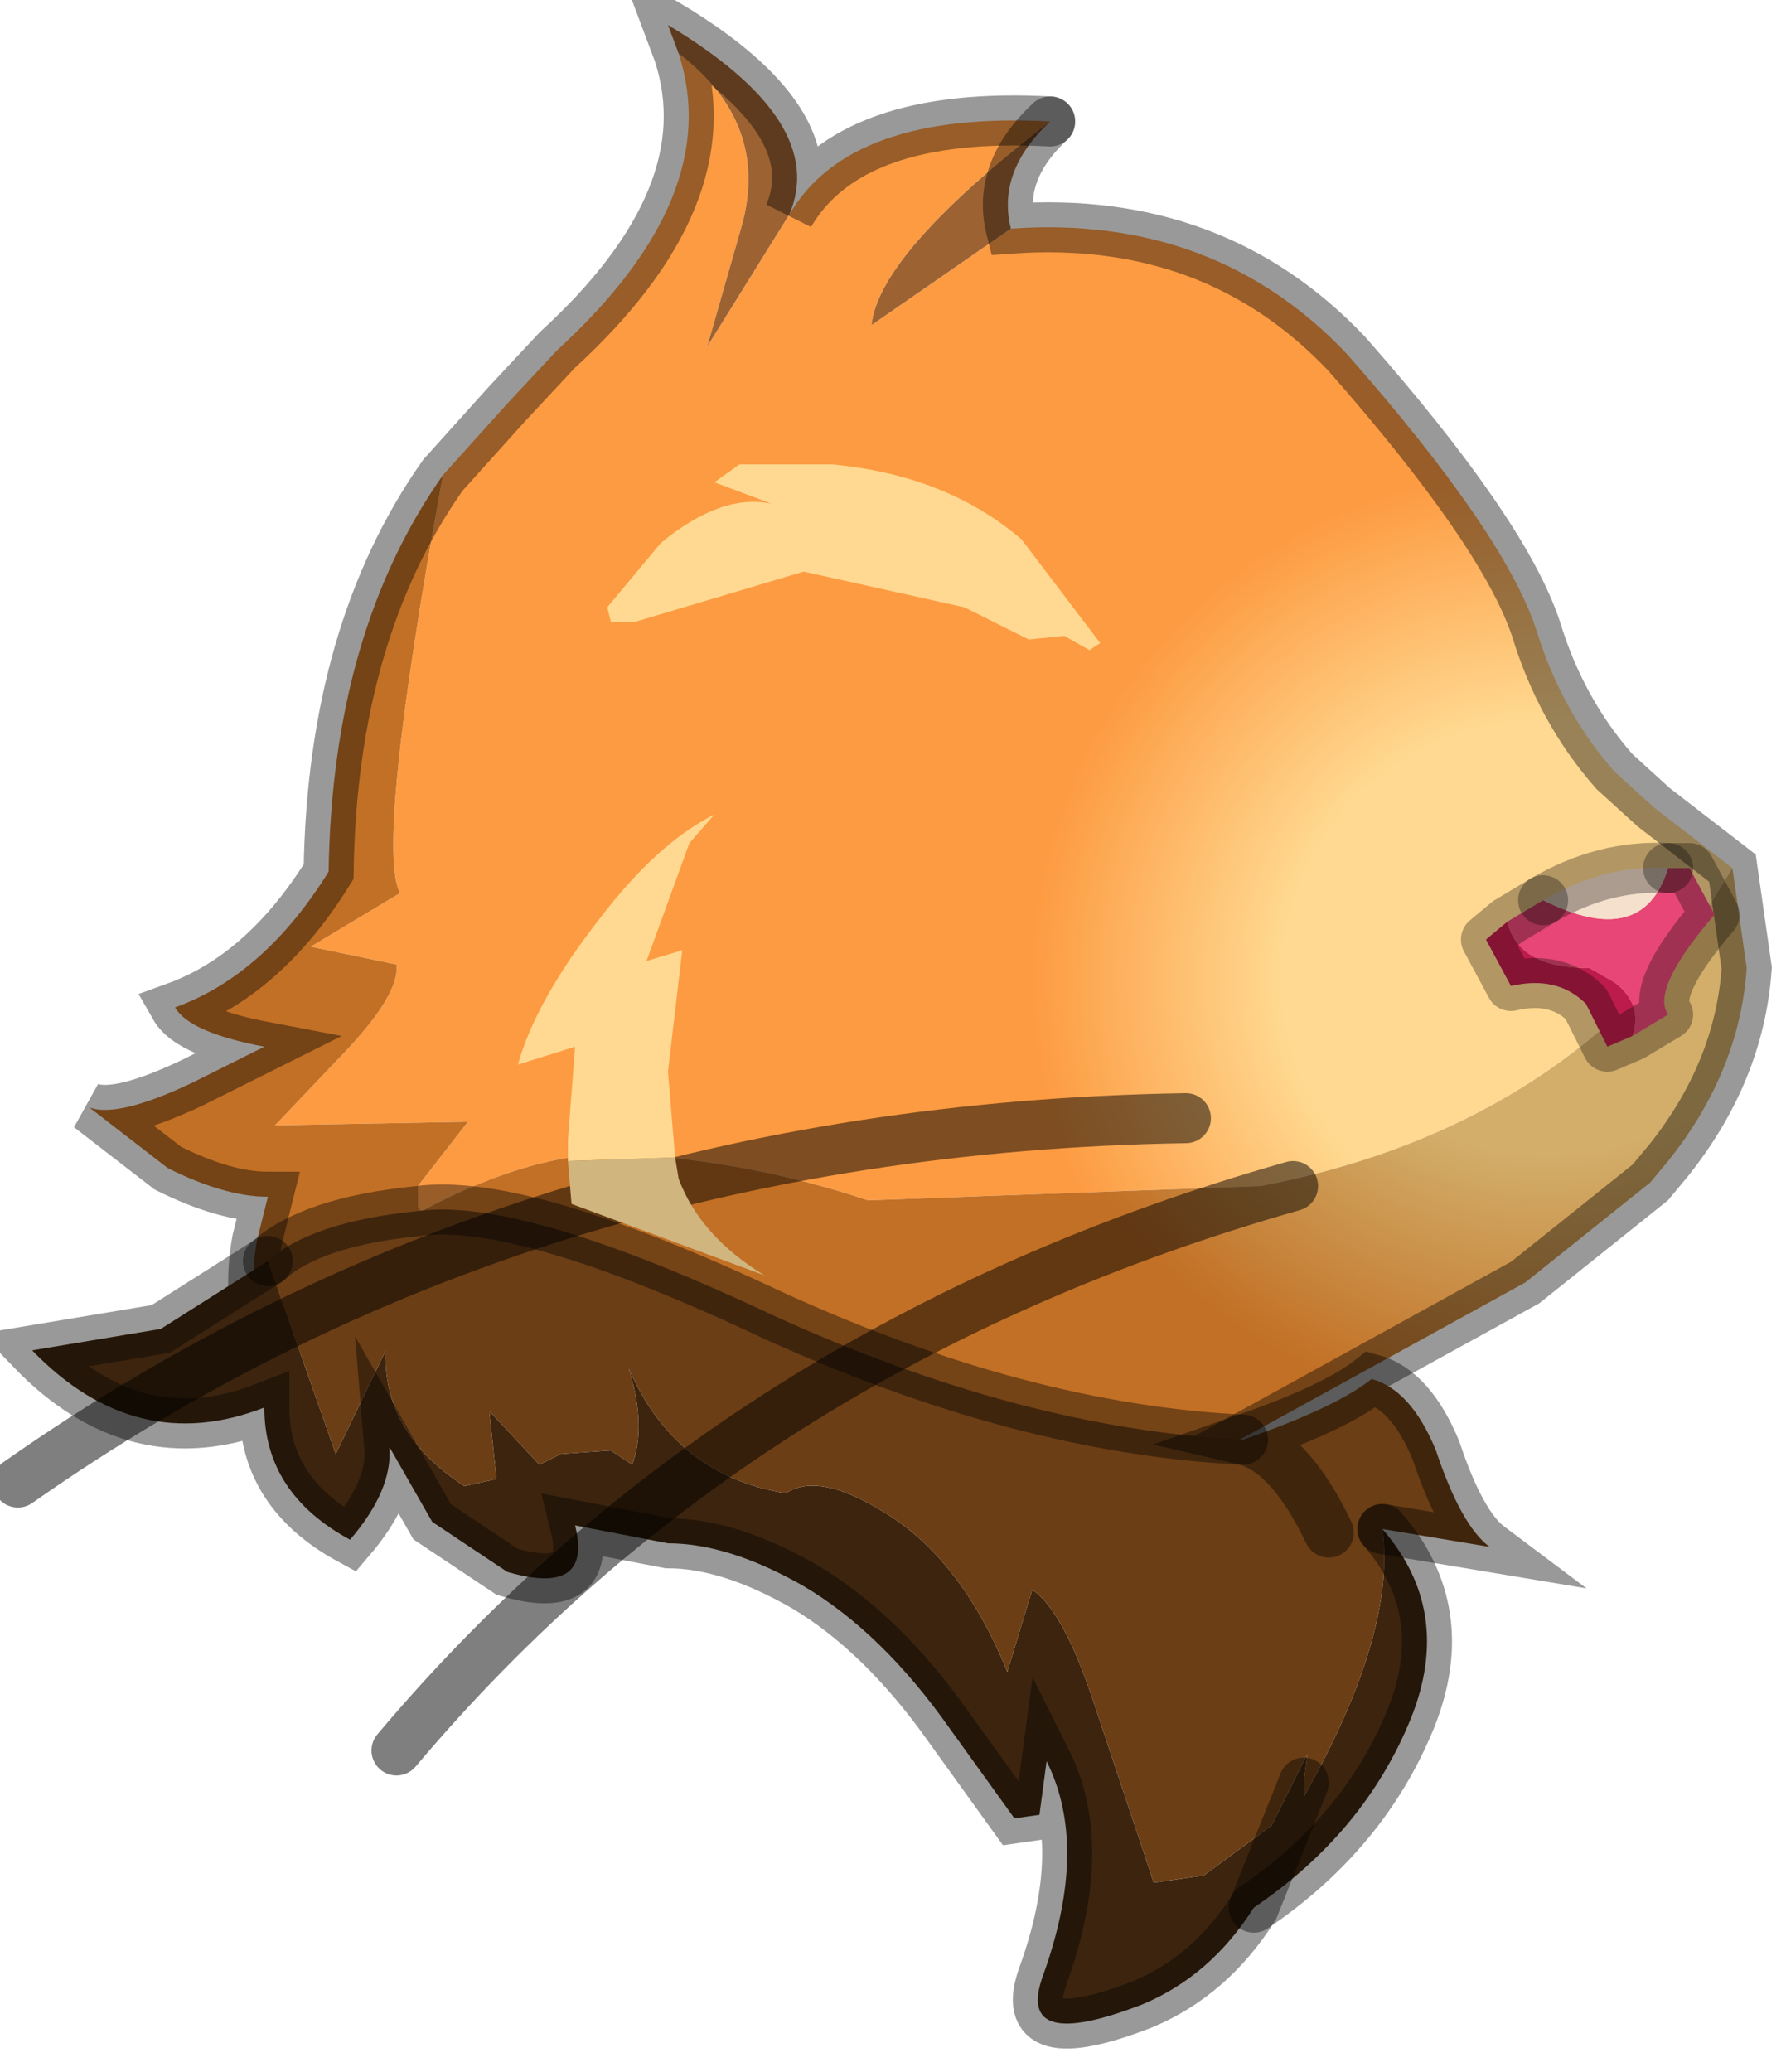 <?xml version="1.0" encoding="utf-8"?>
<svg version="1.1" id="Layer_1"
xmlns="http://www.w3.org/2000/svg"
xmlns:xlink="http://www.w3.org/1999/xlink"
width="25px" height="29px"
xml:space="preserve">
<g id="PathID_2734" transform="matrix(1, 0, 0, 1, 12.35, 12.85)">
<radialGradient
id="RadialGradID_625" gradientUnits="userSpaceOnUse" gradientTransform="matrix(0.014, 0, 0, 0.014, 9.2, 0.85)" spreadMethod ="pad" cx="0" cy="0" r="819.2" fx="0" fy="0" >
<stop  offset="0.314"  style="stop-color:#FFD991;stop-opacity:1" />
<stop  offset="0.62"  style="stop-color:#FD9B42;stop-opacity:1" />
</radialGradient>
<path style="fill:url(#RadialGradID_625) " d="M-1.3 -9.85Q-0.45 -11.3 2.35 -11.15Q-0.05 -9.3 -0.15 -8.3L1.8 -9.65Q4.65 -9.85 6.5 -7.9Q8.7 -5.4 9.15 -4.05Q9.5 -2.9 10.25 -2.05L10.8 -1.55L11.9 -0.7L11.35 0.2Q9.2 3 5.3 3.75L-0.2 3.95Q-1.85 3.4 -3.6 3.3Q-4.85 3.25 -6.45 4.1L-6.5 4.05L-6.5 3.75L-5.8 2.85L-8.5 2.9L-7.5 1.85Q-6.75 1.05 -6.8 0.65L-8 0.4L-6.75 -0.35Q-7.1 -1 -6.15 -6.2L-5.25 -7.2L-4.55 -7.95Q-2.2 -10.1 -2.85 -12.1Q-1.6 -11.15 -1.95 -9.75L-2.45 -8L-1.3 -9.85" />
<path style="fill:#9C6232;fill-opacity:1" d="M-0.15 -8.3Q-0.05 -9.3 2.35 -11.15Q1.6 -10.45 1.8 -9.65L-0.15 -8.3M-2.45 -8L-1.95 -9.75Q-1.6 -11.15 -2.85 -12.1L-3 -12.5Q-0.75 -11.15 -1.3 -9.85L-2.45 -8" />
<radialGradient
id="RadialGradID_626" gradientUnits="userSpaceOnUse" gradientTransform="matrix(0.015, 0, 0, 0.015, 9.3, -0.55)" spreadMethod ="pad" cx="0" cy="0" r="819.2" fx="0" fy="0" >
<stop  offset="0.314"  style="stop-color:#D2AE6A;stop-opacity:1" />
<stop  offset="0.62"  style="stop-color:#C27025;stop-opacity:1" />
</radialGradient>
<path style="fill:url(#RadialGradID_626) " d="M-6.75 -0.35L-8 0.4L-6.8 0.65Q-6.75 1.05 -7.5 1.85L-8.5 2.9L-5.8 2.85L-6.5 3.75L-6.5 4.05L-6.45 4.1Q-4.85 3.25 -3.6 3.3Q-1.85 3.4 -0.2 3.95L5.3 3.75Q9.2 3 11.35 0.2L11.9 -0.7L12.1 0.7Q12 2.15 11 3.4L10.75 3.7L9 5.1L4.55 7.55L2.5 8.25L-0.85 6.65L-3 5.9L-5.75 5.2Q-7.15 4.65 -8.65 6.05Q-8.9 5.3 -8.75 4.5L-8.6 3.9Q-9.2 3.9 -10 3.5L-11.1 2.65Q-10.7 2.8 -9.65 2.3L-8.65 1.8Q-9.7 1.6 -9.9 1.25Q-8.65 0.8 -7.75 -0.65Q-7.7 -4 -6.15 -6.2Q-7.1 -1 -6.75 -0.35" />
<path style="fill:none;stroke-width:0.7;stroke-linecap:round;stroke-linejoin:miter;stroke-miterlimit:5;stroke:#000000;stroke-opacity:0.4" d="M2.35 -11.15Q1.6 -10.45 1.8 -9.65Q4.65 -9.85 6.5 -7.9Q8.7 -5.4 9.15 -4.05Q9.5 -2.9 10.25 -2.05L10.8 -1.55L11.9 -0.7L12.1 0.7Q12 2.15 11 3.4L10.75 3.7L9 5.1L4.55 7.55" />
<path style="fill:none;stroke-width:0.7;stroke-linecap:round;stroke-linejoin:miter;stroke-miterlimit:5;stroke:#000000;stroke-opacity:0.4" d="M-3 5.9L-5.75 5.2Q-7.15 4.65 -8.65 6.05Q-8.9 5.3 -8.75 4.5L-8.6 3.9Q-9.2 3.9 -10 3.5L-11.1 2.65Q-10.7 2.8 -9.65 2.3L-8.65 1.8Q-9.7 1.6 -9.9 1.25Q-8.65 0.8 -7.75 -0.65Q-7.7 -4 -6.15 -6.2L-5.25 -7.2L-4.55 -7.95Q-2.2 -10.1 -2.85 -12.1L-3 -12.5Q-0.75 -11.15 -1.3 -9.85Q-0.45 -11.3 2.35 -11.15" />
</g>
<g id="PathID_2735" transform="matrix(1, 0, 0, 1, 12.35, 12.85)">
<path style="fill:#3C240E;fill-opacity:1" d="M5.2 13.85Q4.6 14.8 3.65 15.2Q1.85 15.9 2.25 14.8Q2.9 13 2.3 11.8L2.2 12.55L1.85 12.6L0.95 11.35Q0 10 -1.1 9.35Q-2.15 8.75 -3 8.75L-4.3 8.5Q-4.05 9.5 -5.25 9.15L-6.3 8.45L-6.9 7.4Q-6.85 8 -7.45 8.7Q-8.65 8.05 -8.65 6.85Q-10.45 7.55 -11.9 6.05L-10.1 5.75L-8.6 4.8L-7.65 7.5L-6.95 6.05Q-7 7.2 -5.85 7.95L-5.4 7.85L-5.5 6.9L-4.8 7.65L-4.5 7.5L-3.8 7.45L-3.5 7.65Q-3.3 7.1 -3.55 6.3Q-2.9 7.8 -1.35 8.05Q-0.9 7.75 0 8.3Q1.1 8.95 1.75 10.55L2.1 9.4Q2.55 9.7 3 11.1L3.8 13.5L4.5 13.4L5.45 12.7L5.95 11.7L5.9 12.1L5.9 12.3L5.2 13.85M5.9 12.3Q7.2 10 7 8.55Q8 9.7 7.4 11.2Q6.75 12.8 5.2 13.85L5.9 12.1" />
<path style="fill:#6B3E15;fill-opacity:1" d="M5.05 7.3Q5.7 7.45 6.25 8.6Q5.7 7.45 5.05 7.3Q6.35 6.85 6.85 6.45Q7.4 6.6 7.75 7.45Q8.1 8.5 8.5 8.8L7 8.55Q7.2 10 5.9 12.3L5.9 12.1L5.95 11.7L5.45 12.7L4.5 13.4L3.8 13.5L3 11.1Q2.55 9.7 2.1 9.4L1.75 10.55Q1.1 8.95 0 8.3Q-0.9 7.75 -1.35 8.05Q-2.9 7.8 -3.55 6.3Q-3.3 7.1 -3.5 7.65L-3.8 7.45L-4.5 7.5L-4.8 7.65L-5.5 6.9L-5.4 7.85L-5.85 7.95Q-7 7.2 -6.95 6.05L-7.65 7.5L-8.6 4.8Q-8 4.25 -6.5 4.1Q-5.05 3.9 -1.55 5.55Q1.95 7.15 5.05 7.3" />
<path style="fill:none;stroke-width:0.7;stroke-linecap:round;stroke-linejoin:miter;stroke-miterlimit:5;stroke:#000000;stroke-opacity:0.4" d="M-8.6 4.8L-10.1 5.75L-11.9 6.05Q-10.45 7.55 -8.65 6.85Q-8.65 8.05 -7.45 8.7Q-6.85 8 -6.9 7.4L-6.3 8.45L-5.25 9.15Q-4.05 9.5 -4.3 8.5L-3 8.75Q-2.15 8.75 -1.1 9.35Q0 10 0.95 11.35L1.85 12.6L2.2 12.55L2.3 11.8Q2.9 13 2.25 14.8Q1.85 15.9 3.65 15.2Q4.6 14.8 5.2 13.85L5.9 12.1" />
<path style="fill:none;stroke-width:0.7;stroke-linecap:round;stroke-linejoin:miter;stroke-miterlimit:5;stroke:#000000;stroke-opacity:0.4" d="M7 8.55L8.5 8.8Q8.1 8.5 7.75 7.45Q7.4 6.6 6.85 6.45Q6.35 6.85 5.05 7.3Q5.7 7.45 6.25 8.6" />
<path style="fill:none;stroke-width:0.7;stroke-linecap:round;stroke-linejoin:miter;stroke-miterlimit:5;stroke:#000000;stroke-opacity:0.4" d="M7 8.55Q8 9.7 7.4 11.2Q6.75 12.8 5.2 13.85" />
<path style="fill:none;stroke-width:0.7;stroke-linecap:round;stroke-linejoin:miter;stroke-miterlimit:5;stroke:#000000;stroke-opacity:0.4" d="M-8.6 4.8Q-8 4.25 -6.5 4.1Q-5.05 3.9 -1.55 5.55Q1.95 7.15 5.05 7.3" />
</g>
<g id="PathID_2736" transform="matrix(1, 0, 0, 1, 12.35, 12.85)">
<path style="fill:none;stroke-width:0.7;stroke-linecap:round;stroke-linejoin:miter;stroke-miterlimit:5;stroke:#000000;stroke-opacity:0.502" d="M4.25 2.8Q-5.05 2.95 -12.1 7.9" />
</g>
<g id="PathID_2737" transform="matrix(1, 0, 0, 1, 12.35, 12.85)">
<path style="fill:none;stroke-width:0.7;stroke-linecap:round;stroke-linejoin:miter;stroke-miterlimit:5;stroke:#000000;stroke-opacity:0.502" d="M5.75 3.75Q-2 5.95 -6.8 11.65" />
</g>
<g id="PathID_2738" transform="matrix(1, 0, 0, 1, 12.35, 12.85)">
<path style="fill:#E74676;fill-opacity:1" d="M10.25 0.9L9.9 0.7Q8.9 0.7 8.75 0.05L9.25 -0.25Q10.65 0.45 11 -0.7L11.3 -0.7L11.65 -0.05Q10.75 1 11 1.35L10.5 1.65Q10.65 1.2 10.25 0.9" />
<path style="fill:#F5E0CD;fill-opacity:1" d="M11 -0.7Q10.65 0.45 9.25 -0.25Q10.1 -0.75 11 -0.7" />
<path style="fill:#BD1B4B;fill-opacity:1" d="M10.5 1.65L10.15 1.8L9.85 1.2Q9.45 0.8 8.8 0.95L8.45 0.3L8.75 0.05Q8.9 0.7 9.9 0.7L10.25 0.9Q10.65 1.2 10.5 1.65" />
<path style="fill:none;stroke-width:0.7;stroke-linecap:round;stroke-linejoin:round;stroke-miterlimit:3;stroke:#000000;stroke-opacity:0.302" d="M11 -0.7Q10.1 -0.75 9.25 -0.25" />
<path style="fill:none;stroke-width:0.7;stroke-linecap:round;stroke-linejoin:round;stroke-miterlimit:3;stroke:#000000;stroke-opacity:0.302" d="M11 -0.7L11.3 -0.7L11.65 -0.05Q10.75 1 11 1.35L10.5 1.65L10.15 1.8L9.85 1.2Q9.45 0.8 8.8 0.95L8.45 0.3L8.75 0.05L9.25 -0.25" />
</g>
<g id="PathID_2739" transform="matrix(1, 0, 0, 1, 12.35, 12.85)">
<path style="fill:#FFD991;fill-opacity:1" d="M2.9 -3.75L2.55 -3.95L2.05 -3.9L1.15 -4.35L-1.1 -4.85L-3.45 -4.15L-3.8 -4.15L-3.85 -4.35L-3.1 -5.25Q-2.25 -5.95 -1.55 -5.8L-2.35 -6.1L-2 -6.35L-0.7 -6.35Q0.9 -6.2 1.95 -5.3L3.05 -3.85L2.9 -3.75M-4.4 3.4L-4.4 3.1L-4.3 1.8L-5.1 2.05Q-4.85 1.15 -3.95 0Q-3.15 -1.05 -2.35 -1.45L-2.7 -1.05L-3.3 0.6L-2.8 0.45L-3 2.15L-2.9 3.35L-4.4 3.4" />
<path style="fill:#D0B57F;fill-opacity:1" d="M-2.9 3.35L-2.85 3.65Q-2.55 4.45 -1.65 5L-4.35 4L-4.4 3.4L-2.9 3.35" />
</g>
</svg>
